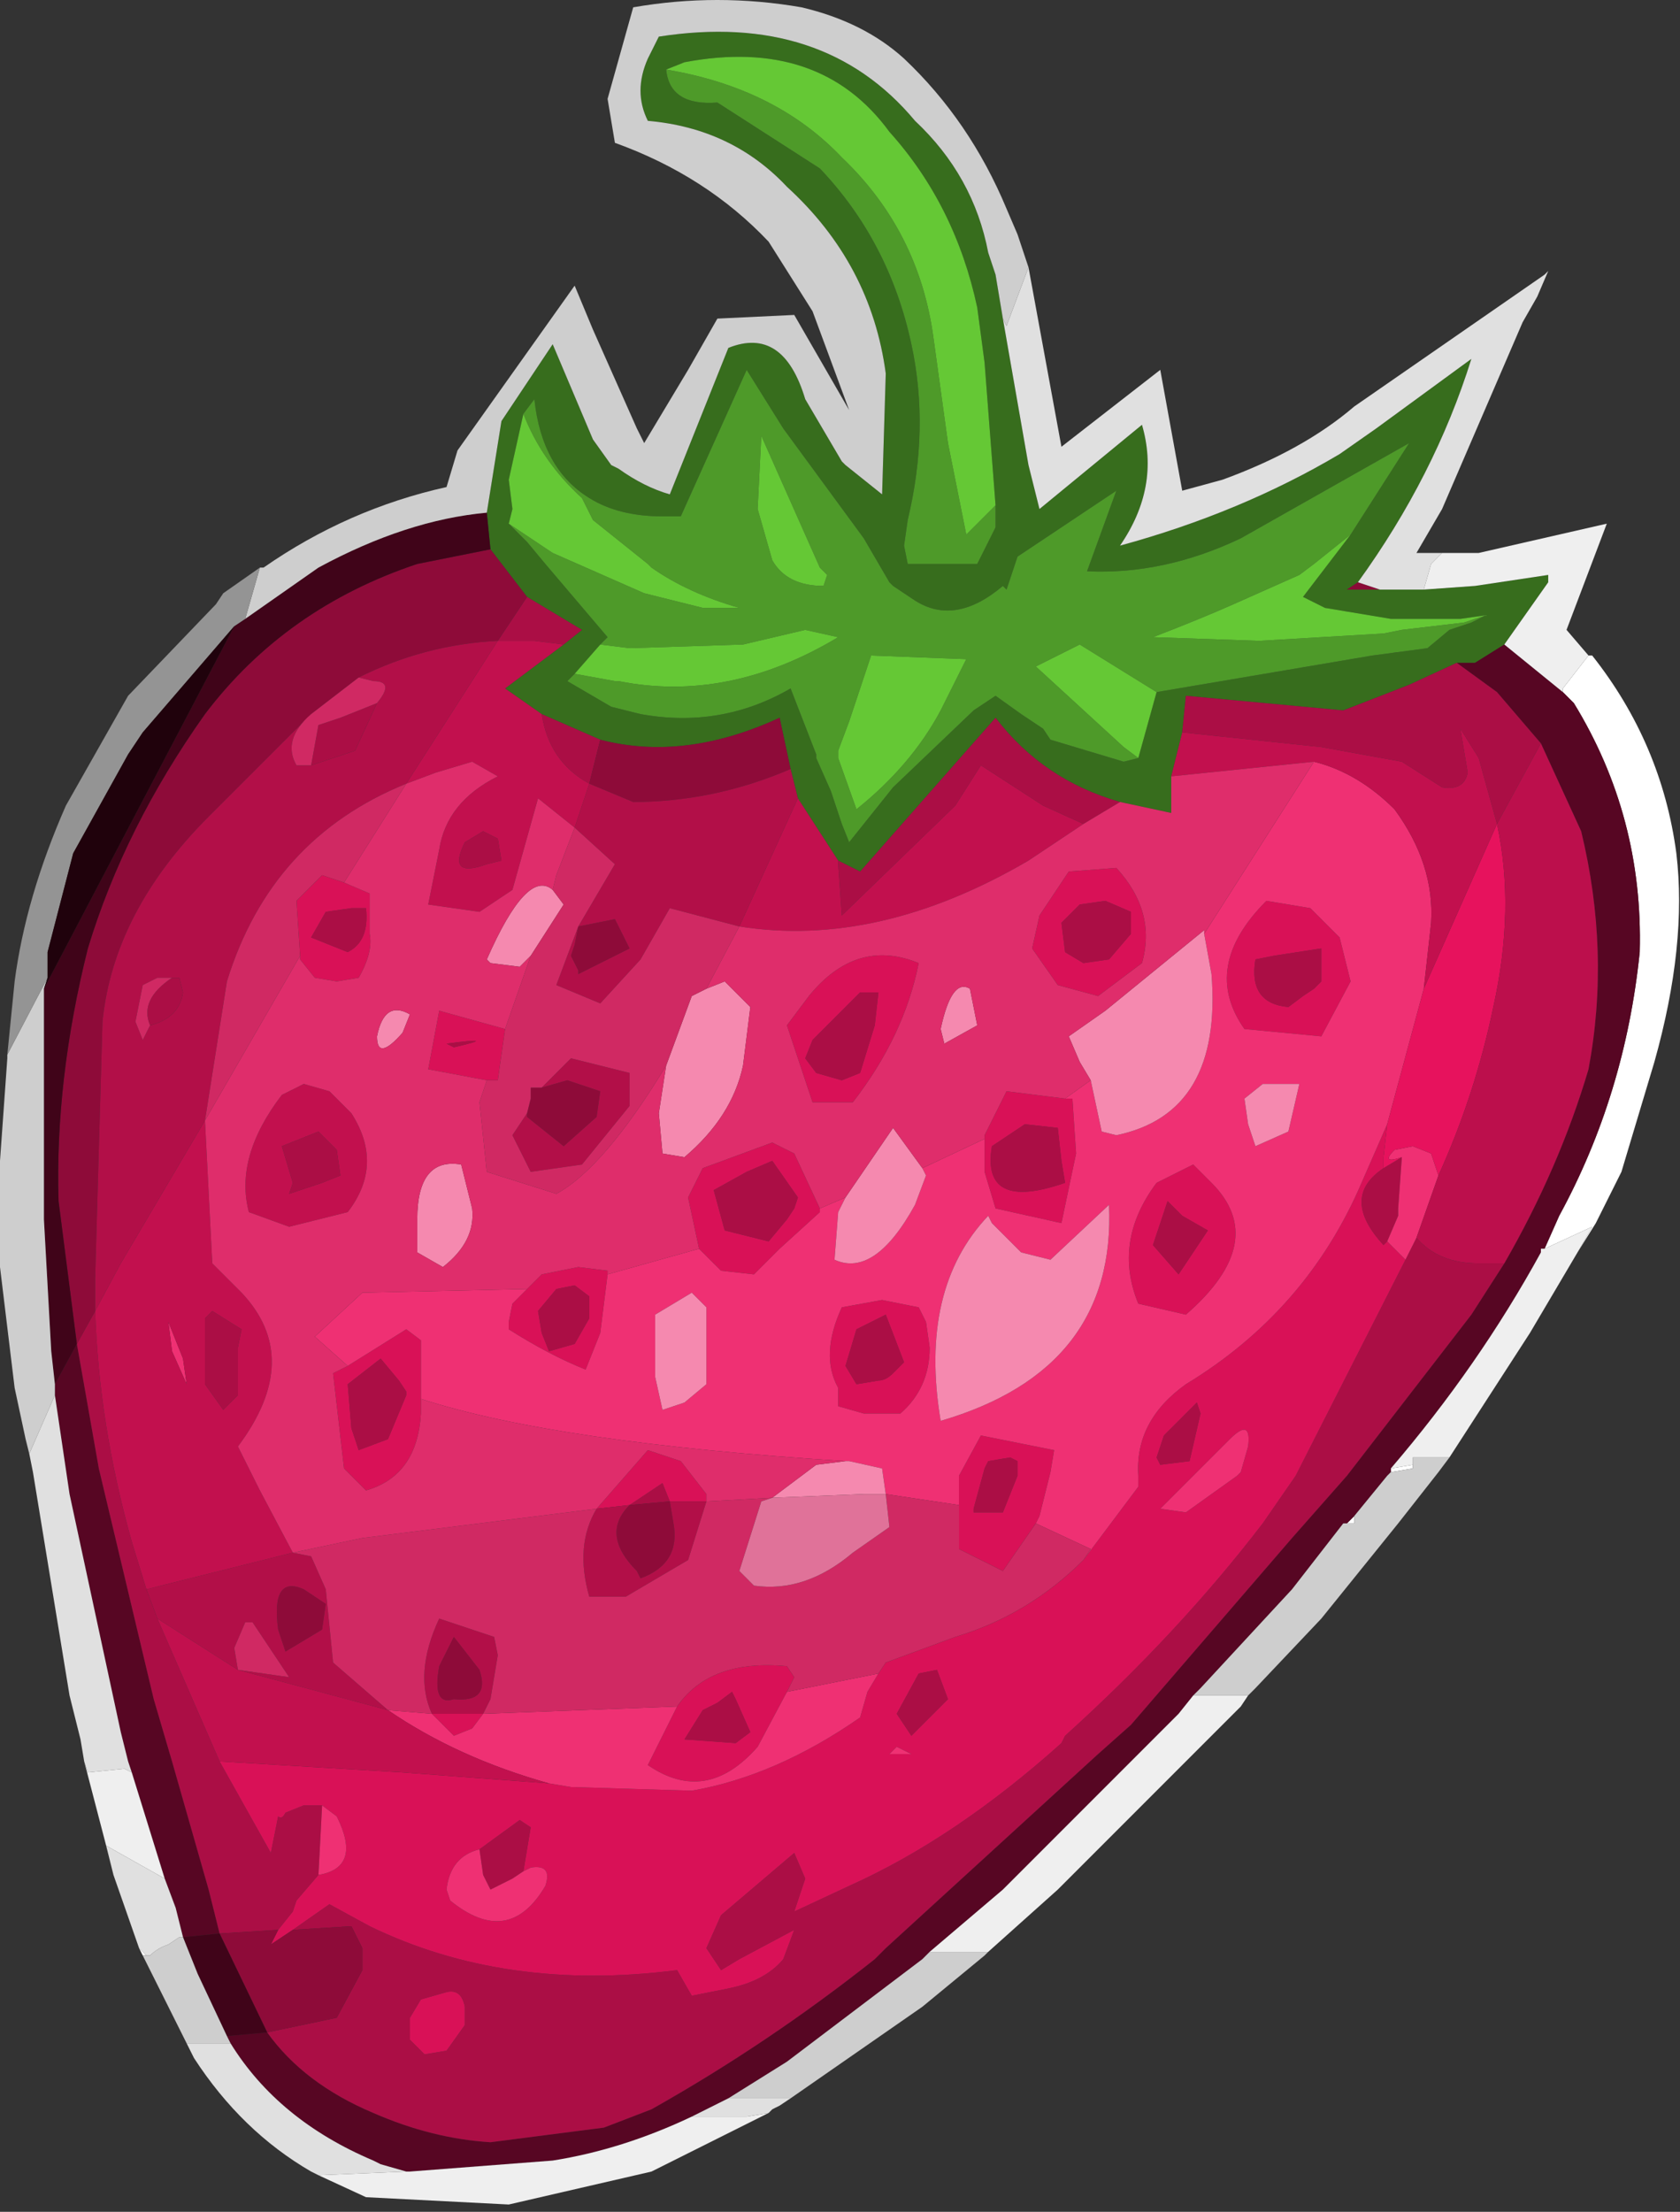 <?xml version="1.0" encoding="UTF-8" standalone="no"?>
<svg xmlns:ffdec="https://www.free-decompiler.com/flash" xmlns:xlink="http://www.w3.org/1999/xlink" ffdec:objectType="shape" height="30.2px" width="22.95px" xmlns="http://www.w3.org/2000/svg">
  <rect width="100%" height="100%" fill="#333333" stroke="none"/>
  <g transform="matrix(1.0, 0.0, 0.0, 1.0, 20.35, 118.75)">
    <path d="M1.35 -109.8 L1.4 -109.8 Q2.35 -108.6 2.55 -107.1 2.7 -105.85 2.25 -104.25 L1.8 -102.75 1.45 -102.05 1.2 -101.65 1.4 -102.0 0.75 -101.7 0.95 -102.15 Q1.85 -103.8 2.05 -105.75 2.1 -107.6 1.15 -109.15 L1.05 -109.25 1.0 -109.3 1.0 -109.35 1.35 -109.8 M-18.4 -92.05 L-18.45 -92.15 -18.35 -92.05 -18.4 -92.05 M-1.95 -97.95 L-1.85 -98.05 -1.85 -97.95 -1.95 -97.95 M-1.35 -98.65 L-1.35 -98.7 -1.05 -98.75 -1.05 -98.7 -1.35 -98.65" fill="#ffffff" fill-rule="evenodd" stroke="none"/>
    <path d="M-6.65 -114.4 L-6.3 -112.4 -6.15 -111.8 -4.75 -112.95 Q-4.5 -112.1 -5.05 -111.3 -3.4 -111.75 -2.05 -112.55 L-1.55 -112.9 -0.25 -113.85 Q-0.75 -112.25 -1.8 -110.8 L-1.95 -110.7 -1.5 -110.7 -0.9 -110.7 -0.2 -110.75 0.8 -110.9 0.8 -110.8 0.2 -109.95 -0.2 -109.7 -0.45 -109.7 -1.1 -109.4 -2.0 -109.05 -4.15 -109.25 -4.2 -108.75 -4.35 -108.15 -4.35 -107.65 -5.05 -107.8 Q-6.1 -108.1 -6.75 -108.95 L-8.6 -106.85 -8.9 -107.0 -9.45 -107.85 -9.55 -108.25 -9.7 -108.95 Q-11.0 -108.35 -12.15 -108.65 L-12.95 -109.0 -13.45 -109.35 -12.65 -109.95 -12.4 -110.15 -13.15 -110.6 -13.65 -111.25 -13.7 -111.75 -13.5 -113.0 -12.8 -114.05 -12.25 -112.75 -12.0 -112.4 -11.9 -112.35 Q-11.55 -112.1 -11.2 -112.0 L-10.4 -114.0 Q-9.65 -114.3 -9.35 -113.3 L-8.85 -112.45 -8.8 -112.4 -8.3 -112.0 -8.25 -113.65 Q-8.45 -115.15 -9.6 -116.2 -10.35 -117.0 -11.5 -117.1 -11.7 -117.5 -11.5 -117.95 L-11.35 -118.25 Q-9.1 -118.6 -7.85 -117.1 -7.05 -116.35 -6.85 -115.3 L-6.75 -115.0 -6.65 -114.4 M-1.9 -111.45 L-1.1 -112.7 -3.4 -111.4 Q-4.45 -110.9 -5.5 -110.95 L-5.1 -112.05 -6.45 -111.15 -6.6 -110.7 -6.65 -110.75 Q-7.3 -110.2 -7.85 -110.55 L-8.15 -110.75 -8.2 -110.8 -8.55 -111.4 -9.65 -112.9 -10.15 -113.7 -11.05 -111.7 -11.3 -111.7 Q-11.9 -111.7 -12.3 -111.95 -12.95 -112.35 -13.05 -113.3 L-13.2 -113.1 -13.4 -112.2 -13.35 -111.8 -13.4 -111.6 -13.15 -111.35 -12.9 -111.05 -12.05 -110.05 -12.15 -109.95 -12.5 -109.55 -12.6 -109.45 -12.0 -109.1 -11.6 -109.0 Q-10.5 -108.8 -9.55 -109.35 L-9.2 -108.45 -9.2 -108.4 -9.0 -107.95 -8.85 -107.5 -8.75 -107.25 -8.15 -108.0 -7.05 -109.05 -6.75 -109.25 -6.4 -109.0 -6.1 -108.8 -6.0 -108.65 -5.0 -108.35 -4.8 -108.4 -4.55 -109.3 -1.6 -109.8 -0.85 -109.9 -0.55 -110.15 -0.25 -110.25 -0.05 -110.35 -0.4 -110.3 -1.35 -110.3 -2.25 -110.45 -2.55 -110.6 -1.9 -111.45 M-11.25 -117.8 Q-11.2 -117.3 -10.55 -117.35 L-9.15 -116.45 Q-8.2 -115.45 -7.9 -114.05 -7.65 -112.9 -7.95 -111.65 L-8.0 -111.3 -7.95 -111.05 -7.0 -111.05 -6.75 -111.55 -6.75 -111.75 -6.75 -111.85 -6.9 -113.8 -7.0 -114.55 Q-7.3 -115.95 -8.2 -116.95 -9.15 -118.25 -11.0 -117.9 L-11.25 -117.8" fill="#376d1d" fill-rule="evenodd" stroke="none"/>
    <path d="M-9.05 -110.9 L-9.15 -111.0 -9.95 -112.8 -10.0 -111.8 -9.8 -111.1 Q-9.6 -110.75 -9.1 -110.75 L-9.05 -110.9 M-13.2 -113.1 L-13.05 -113.3 Q-12.95 -112.35 -12.3 -111.95 -11.9 -111.7 -11.3 -111.7 L-11.05 -111.7 -10.15 -113.7 -9.65 -112.9 -8.55 -111.4 -8.2 -110.8 -8.15 -110.75 -7.85 -110.55 Q-7.3 -110.2 -6.65 -110.75 L-6.6 -110.7 -6.45 -111.15 -5.1 -112.05 -5.5 -110.95 Q-4.45 -110.9 -3.4 -111.4 L-1.1 -112.7 -1.9 -111.45 -2.4 -111.05 -2.6 -110.9 -3.5 -110.5 Q-3.95 -110.3 -4.6 -110.05 L-3.15 -110.0 -1.45 -110.1 -1.2 -110.15 -0.35 -110.25 -0.05 -110.35 -0.25 -110.25 -0.55 -110.15 -0.85 -109.9 -1.6 -109.8 -4.55 -109.3 -5.6 -109.95 -6.2 -109.65 -5.6 -109.1 -5.0 -108.55 -4.8 -108.4 -5.0 -108.35 -6.0 -108.65 -6.1 -108.8 -6.4 -109.0 -6.75 -109.25 -7.05 -109.05 -8.15 -108.0 -8.75 -107.25 -8.85 -107.5 -9.0 -107.95 -9.2 -108.4 -9.2 -108.45 -9.55 -109.35 Q-10.5 -108.8 -11.6 -109.0 L-12.0 -109.1 -12.6 -109.45 -12.5 -109.55 -11.95 -109.45 -11.9 -109.45 Q-10.4 -109.15 -8.9 -110.05 L-9.35 -110.15 -10.2 -109.95 -11.75 -109.9 -12.15 -109.95 -12.05 -110.05 -12.9 -111.05 -13.15 -111.35 -13.4 -111.6 -12.95 -111.3 -12.8 -111.2 -11.55 -110.65 -10.75 -110.45 -10.25 -110.45 Q-10.95 -110.65 -11.45 -111.0 L-11.5 -111.05 -12.25 -111.65 -12.35 -111.85 -12.4 -111.95 Q-12.95 -112.45 -13.2 -113.1 M-6.75 -111.85 L-6.75 -111.75 -6.75 -111.55 -7.0 -111.05 -7.95 -111.05 -8.0 -111.3 -7.95 -111.65 Q-7.65 -112.9 -7.9 -114.05 -8.2 -115.45 -9.15 -116.45 L-10.55 -117.35 Q-11.2 -117.3 -11.25 -117.8 -9.75 -117.55 -8.85 -116.6 -7.8 -115.6 -7.6 -114.15 L-7.4 -112.7 -7.15 -111.45 -6.75 -111.85 M-7.5 -109.05 L-7.15 -109.75 -8.45 -109.8 -8.75 -108.9 -8.9 -108.5 -8.9 -108.4 -8.65 -107.7 Q-7.9 -108.3 -7.5 -109.05" fill="#4e9a29" fill-rule="evenodd" stroke="none"/>
    <path d="M-9.05 -110.9 L-9.1 -110.75 Q-9.6 -110.75 -9.8 -111.1 L-10.0 -111.8 -9.95 -112.8 -9.15 -111.0 -9.05 -110.9 M-13.2 -113.1 Q-12.95 -112.45 -12.4 -111.95 L-12.35 -111.85 -12.25 -111.65 -11.5 -111.05 -11.45 -111.0 Q-10.95 -110.65 -10.25 -110.45 L-10.75 -110.45 -11.55 -110.65 -12.8 -111.2 -12.95 -111.3 -13.4 -111.6 -13.35 -111.8 -13.4 -112.2 -13.2 -113.1 M-12.15 -109.95 L-11.75 -109.9 -10.2 -109.95 -9.35 -110.15 -8.9 -110.05 Q-10.4 -109.15 -11.9 -109.45 L-11.95 -109.45 -12.5 -109.55 -12.15 -109.95 M-4.8 -108.4 L-5.0 -108.55 -5.6 -109.1 -6.2 -109.65 -5.6 -109.95 -4.55 -109.3 -4.8 -108.4 M-0.05 -110.35 L-0.35 -110.25 -1.2 -110.15 -1.45 -110.1 -3.15 -110.0 -4.6 -110.05 Q-3.95 -110.3 -3.5 -110.5 L-2.6 -110.9 -2.4 -111.05 -1.9 -111.45 -2.55 -110.6 -2.25 -110.45 -1.35 -110.3 -0.4 -110.3 -0.05 -110.35 M-6.75 -111.85 L-7.15 -111.45 -7.4 -112.7 -7.6 -114.15 Q-7.8 -115.6 -8.85 -116.6 -9.75 -117.55 -11.25 -117.8 L-11.0 -117.9 Q-9.15 -118.25 -8.2 -116.95 -7.3 -115.95 -7.0 -114.55 L-6.9 -113.8 -6.75 -111.85 M-7.5 -109.05 Q-7.9 -108.3 -8.65 -107.7 L-8.9 -108.4 -8.9 -108.5 -8.75 -108.9 -8.45 -109.8 -7.15 -109.75 -7.5 -109.05" fill="#65c835" fill-rule="evenodd" stroke="none"/>
    <path d="M-1.8 -110.8 L-1.5 -110.7 -1.95 -110.7 -1.8 -110.8" fill="#8a0b37" fill-rule="evenodd" stroke="none"/>
    <path d="M0.2 -109.95 L1.0 -109.3 1.05 -109.25 1.15 -109.15 Q2.1 -107.6 2.05 -105.75 1.85 -103.8 0.95 -102.15 L0.75 -101.7 0.7 -101.7 0.7 -101.65 Q-0.15 -100.1 -1.35 -98.7 L-1.35 -98.65 -1.4 -98.6 -1.85 -98.05 -1.95 -97.95 -2.0 -97.95 -2.7 -97.05 -3.95 -95.7 -4.05 -95.6 -4.25 -95.35 -6.65 -92.95 -7.65 -92.1 -7.75 -92.0 -9.6 -90.6 -10.4 -90.1 -10.9 -89.85 Q-11.85 -89.4 -12.8 -89.25 L-14.75 -89.1 -14.8 -89.1 -15.15 -89.2 -15.25 -89.25 Q-16.55 -89.8 -17.2 -90.85 L-17.25 -90.95 -16.7 -91.0 Q-16.2 -90.3 -15.25 -89.9 -14.45 -89.55 -13.65 -89.5 L-12.1 -89.7 -11.45 -89.95 Q-9.85 -90.85 -8.4 -92.0 L-8.25 -92.15 -5.35 -94.8 -4.9 -95.2 -2.7 -97.75 -1.95 -98.6 -0.25 -100.8 0.2 -101.5 Q0.95 -102.8 1.35 -104.15 1.65 -105.75 1.25 -107.4 L0.7 -108.6 0.1 -109.3 -0.45 -109.7 -0.2 -109.7 0.2 -109.95 M-19.6 -99.85 L-19.3 -100.4 -19.0 -98.7 -18.25 -95.55 -18.0 -94.7 -17.5 -92.95 -17.35 -92.35 -17.85 -92.3 -17.95 -92.7 -18.1 -93.1 -18.55 -94.55 -18.6 -94.7 -18.7 -95.1 -19.4 -98.35 -19.6 -99.7 -19.6 -99.85" fill="#570623" fill-rule="evenodd" stroke="none"/>
    <path d="M-0.45 -109.7 L0.1 -109.3 0.7 -108.6 0.1 -107.5 -0.15 -108.4 -0.4 -108.8 -0.3 -108.2 Q-0.35 -107.95 -0.65 -108.0 L-1.2 -108.35 -2.3 -108.55 -4.2 -108.75 -4.15 -109.25 -2.0 -109.05 -1.1 -109.4 -0.45 -109.7 M0.2 -101.5 L-0.25 -100.8 -1.95 -98.6 -2.7 -97.75 -4.9 -95.2 -5.35 -94.8 -8.25 -92.15 -8.4 -92.0 Q-9.85 -90.85 -11.45 -89.95 L-12.1 -89.7 -13.65 -89.5 Q-14.45 -89.55 -15.25 -89.9 -16.2 -90.3 -16.7 -91.0 L-15.75 -91.2 -15.4 -91.85 -15.4 -92.15 -15.55 -92.45 -16.35 -92.4 -15.85 -92.75 -15.3 -92.45 Q-13.45 -91.55 -11.1 -91.85 L-10.9 -91.5 -10.4 -91.6 Q-9.9 -91.7 -9.65 -92.0 L-9.5 -92.4 -10.25 -92.0 -10.5 -91.85 -10.7 -92.15 -10.5 -92.6 -9.5 -93.45 -9.35 -93.1 -9.5 -92.65 -8.75 -93.0 Q-7.3 -93.65 -5.85 -94.95 L-5.8 -95.05 Q-4.25 -96.45 -3.1 -97.95 L-2.65 -98.6 -1.15 -101.55 -1.0 -101.85 Q-0.7 -101.5 -0.15 -101.5 L0.2 -101.5 M-13.15 -110.6 L-12.4 -110.15 -12.65 -109.95 -13.05 -110.0 -13.55 -110.0 -13.15 -110.6 M-12.95 -109.0 L-12.15 -108.65 -12.3 -108.05 Q-12.85 -108.35 -12.95 -109.0 M-8.9 -107.0 L-8.6 -106.85 -6.75 -108.95 Q-6.1 -108.1 -5.05 -107.8 L-5.55 -107.5 -6.1 -107.75 -6.95 -108.3 -7.3 -107.75 -8.85 -106.25 -8.9 -106.95 -8.9 -107.0 M-19.3 -100.4 L-19.05 -100.85 Q-19.0 -99.3 -18.55 -97.7 L-18.35 -97.05 -18.2 -96.65 -17.35 -94.7 -16.65 -93.45 -16.55 -93.95 Q-16.5 -93.9 -16.45 -94.0 L-16.2 -94.1 -15.95 -94.1 -16.0 -93.15 -16.3 -92.8 -16.35 -92.65 -16.55 -92.4 -17.35 -92.35 -17.5 -92.95 -18.0 -94.7 -18.25 -95.55 -19.0 -98.7 -19.3 -100.4 M-13.5 -107.0 L-13.7 -106.95 Q-14.25 -106.75 -14.0 -107.25 L-13.75 -107.4 -13.55 -107.3 -13.5 -107.0 M-15.2 -109.15 L-15.5 -108.5 -16.1 -108.3 -16.0 -108.85 -15.7 -108.95 -15.2 -109.15 M-18.3 -104.75 Q-18.45 -105.1 -18.0 -105.4 L-17.9 -105.4 -17.85 -105.2 Q-17.9 -104.85 -18.3 -104.75 M-15.55 -106.35 L-15.35 -106.35 Q-15.3 -105.9 -15.6 -105.75 L-16.1 -105.95 -15.9 -106.3 -15.55 -106.35 M-16.5 -103.1 L-16.0 -103.3 -15.75 -103.05 -15.7 -102.7 -15.95 -102.6 -16.4 -102.45 -16.35 -102.6 -16.5 -103.1 M-17.05 -100.6 L-17.1 -100.35 -17.1 -99.7 -17.3 -99.5 -17.55 -99.85 -17.55 -100.75 -17.45 -100.85 -17.05 -100.6 M-15.6 -99.85 L-15.15 -100.2 -14.9 -99.9 -14.8 -99.75 -14.8 -99.7 -15.05 -99.1 -15.45 -98.95 -15.55 -99.25 -15.6 -99.85 M-10.15 -102.75 L-9.8 -102.9 -9.45 -102.4 -9.5 -102.25 -9.6 -102.1 -9.85 -101.8 -10.45 -101.95 -10.6 -102.5 -10.15 -102.75 M-14.15 -104.45 L-14.25 -104.5 Q-13.5 -104.6 -14.15 -104.45 M-12.3 -101.05 L-12.3 -100.75 -12.5 -100.4 -12.85 -100.3 -12.95 -100.55 -13.0 -100.85 -12.75 -101.15 -12.5 -101.2 -12.3 -101.05 M-1.45 -102.8 L-1.2 -102.95 -1.25 -102.25 -1.25 -102.15 -1.4 -101.8 -1.45 -101.75 Q-2.05 -102.4 -1.45 -102.8 M-4.9 -106.3 L-4.9 -106.0 -5.2 -105.65 -5.55 -105.6 -5.8 -105.75 -5.85 -106.15 -5.6 -106.4 -5.25 -106.45 -4.9 -106.3 M-3.2 -105.65 L-2.95 -105.7 -2.3 -105.8 -2.3 -105.35 -2.4 -105.25 -2.55 -105.15 -2.75 -105.0 Q-3.3 -105.05 -3.2 -105.65 M-8.6 -105.2 L-8.35 -105.2 -8.4 -104.75 -8.6 -104.1 -8.85 -104.0 -9.2 -104.1 -9.35 -104.3 -9.25 -104.55 -8.6 -105.2 M-5.85 -102.9 L-5.8 -102.6 Q-6.95 -102.2 -6.8 -103.1 L-6.35 -103.4 -5.9 -103.35 -5.85 -102.9 M-8.35 -99.9 L-8.65 -99.85 -8.8 -100.1 -8.65 -100.6 -8.25 -100.8 -8.0 -100.15 -8.15 -100.0 Q-8.25 -99.9 -8.35 -99.9 M-4.45 -99.15 L-4.0 -99.6 -3.95 -99.45 -4.1 -98.8 -4.5 -98.75 -4.55 -98.85 -4.45 -99.15 M-4.25 -101.35 L-4.6 -101.75 -4.4 -102.35 -4.2 -102.15 -3.85 -101.95 -4.25 -101.35 M-7.55 -95.95 L-7.4 -95.55 -7.9 -95.05 -8.1 -95.35 -7.8 -95.9 -7.55 -95.95 M-6.85 -98.8 L-6.55 -98.85 -6.45 -98.8 -6.45 -98.65 -6.45 -98.6 -6.65 -98.1 -7.05 -98.1 -7.05 -98.15 -6.9 -98.7 -6.85 -98.8 M-11.75 -98.2 L-11.3 -98.5 -11.2 -98.25 -11.75 -98.2 M-13.8 -93.5 L-13.25 -93.9 -13.1 -93.8 -13.2 -93.2 -13.35 -93.1 -13.65 -92.95 -13.75 -93.15 -13.8 -93.5 M-10.1 -95.1 L-10.3 -94.95 -11.0 -95.0 -10.75 -95.4 -10.55 -95.5 -10.35 -95.65 -10.3 -95.55 -10.1 -95.1 M-14.75 -90.9 L-14.55 -90.7 -14.25 -90.75 -14.0 -91.1 -14.0 -91.35 Q-14.05 -91.6 -14.25 -91.55 L-14.6 -91.45 -14.75 -91.2 -14.75 -90.9" fill="#ab0e45" fill-rule="evenodd" stroke="none"/>
    <path d="M-13.7 -104.0 L-14.5 -104.15 -14.35 -104.95 -13.45 -104.7 -13.55 -104.0 -13.7 -104.0 M-16.55 -92.4 L-16.35 -92.65 -16.3 -92.8 -16.0 -93.15 Q-15.4 -93.25 -15.75 -93.95 L-15.95 -94.1 -16.2 -94.1 -16.45 -94.0 Q-16.5 -93.9 -16.55 -93.95 L-16.65 -93.45 -17.35 -94.7 -14.85 -94.55 -12.85 -94.4 -12.55 -94.35 -10.9 -94.3 Q-9.75 -94.5 -8.6 -95.3 L-8.5 -95.65 -8.35 -95.9 -8.25 -96.05 -7.3 -96.4 Q-6.3 -96.7 -5.55 -97.45 L-4.8 -98.45 -4.8 -98.6 Q-4.85 -99.35 -4.15 -99.85 -2.5 -100.85 -1.75 -102.6 L-1.4 -103.4 -1.45 -102.95 -1.45 -102.8 Q-2.05 -102.4 -1.45 -101.75 L-1.4 -101.8 -1.15 -101.55 -2.65 -98.6 -3.1 -97.95 Q-4.25 -96.45 -5.8 -95.05 L-5.85 -94.95 Q-7.3 -93.65 -8.75 -93.0 L-9.5 -92.65 -9.35 -93.1 -9.5 -93.45 -10.5 -92.6 -10.7 -92.15 -10.5 -91.85 -10.25 -92.0 -9.5 -92.4 -9.65 -92.0 Q-9.9 -91.7 -10.4 -91.6 L-10.9 -91.5 -11.1 -91.85 Q-13.45 -91.55 -15.3 -92.45 L-15.85 -92.75 -16.35 -92.4 -16.65 -92.2 -16.55 -92.4 M-15.65 -106.7 L-15.3 -106.55 -15.3 -106.0 Q-15.25 -105.75 -15.45 -105.4 L-15.75 -105.35 -16.05 -105.4 -16.25 -105.65 -16.25 -105.7 -16.3 -106.45 -15.95 -106.8 -15.65 -106.7 M-12.2 -98.15 L-11.5 -98.95 -11.05 -98.8 -10.7 -98.35 -10.7 -98.25 -11.2 -98.25 -11.3 -98.5 -11.75 -98.2 -12.2 -98.15 M-14.6 -99.65 L-14.6 -99.45 Q-14.65 -98.6 -15.35 -98.4 L-15.65 -98.7 -15.8 -100.0 -15.6 -100.1 -14.8 -100.6 -14.6 -100.45 -14.6 -99.65 M-13.15 -101.15 L-12.95 -101.35 -12.45 -101.45 -12.05 -101.4 -12.05 -101.35 -12.15 -100.55 -12.35 -100.05 Q-12.85 -100.25 -13.4 -100.6 L-13.4 -100.7 -13.35 -100.95 -13.15 -101.15 M-10.8 -101.7 L-10.95 -102.4 -10.75 -102.8 -9.8 -103.15 -9.5 -103.0 -9.15 -102.25 -9.15 -102.2 -9.7 -101.7 -10.05 -101.35 -10.5 -101.4 -10.8 -101.7 M-6.9 -103.2 L-6.9 -103.25 -6.6 -103.85 -5.8 -103.75 -5.7 -103.75 -5.65 -103.0 -5.85 -102.05 -6.75 -102.25 -6.9 -102.75 -6.9 -103.2 M-15.55 -106.35 L-15.9 -106.3 -16.1 -105.95 -15.6 -105.75 Q-15.3 -105.9 -15.35 -106.35 L-15.55 -106.35 M-15.6 -99.85 L-15.55 -99.25 -15.45 -98.95 -15.05 -99.1 -14.8 -99.7 -14.8 -99.75 -14.9 -99.9 -15.15 -100.2 -15.6 -99.85 M-10.15 -102.75 L-10.6 -102.5 -10.45 -101.95 -9.85 -101.8 -9.6 -102.1 -9.5 -102.25 -9.45 -102.4 -9.8 -102.9 -10.15 -102.75 M-14.15 -104.45 Q-13.5 -104.6 -14.25 -104.5 L-14.15 -104.45 M-12.3 -101.05 L-12.5 -101.2 -12.75 -101.15 -13.0 -100.85 -12.95 -100.55 -12.85 -100.3 -12.5 -100.4 -12.3 -100.75 -12.3 -101.05 M-4.9 -106.3 L-5.25 -106.45 -5.6 -106.4 -5.85 -106.15 -5.8 -105.75 -5.55 -105.6 -5.2 -105.65 -4.9 -106.0 -4.9 -106.3 M-3.2 -105.65 Q-3.3 -105.05 -2.75 -105.0 L-2.55 -105.15 -2.4 -105.25 -2.3 -105.35 -2.3 -105.8 -2.95 -105.7 -3.2 -105.65 M-2.05 -105.95 L-1.9 -105.35 -2.3 -104.6 -3.35 -104.7 Q-3.95 -105.55 -3.05 -106.45 L-2.45 -106.35 -2.05 -105.95 M-8.6 -105.2 L-9.25 -104.55 -9.35 -104.3 -9.2 -104.1 -8.85 -104.0 -8.6 -104.1 -8.4 -104.75 -8.35 -105.2 -8.6 -105.2 M-5.75 -106.85 L-5.1 -106.9 Q-4.55 -106.3 -4.75 -105.6 L-5.35 -105.15 -5.9 -105.3 -6.25 -105.8 -6.15 -106.25 -5.75 -106.85 M-5.85 -102.9 L-5.9 -103.35 -6.35 -103.4 -6.8 -103.1 Q-6.95 -102.2 -5.8 -102.6 L-5.85 -102.9 M-9.6 -104.75 L-9.3 -105.15 Q-8.65 -105.95 -7.8 -105.6 -8.0 -104.6 -8.7 -103.7 L-9.25 -103.7 -9.6 -104.75 M-7.7 -100.7 L-7.65 -100.35 Q-7.65 -99.8 -8.05 -99.45 L-8.55 -99.45 -8.9 -99.55 -8.9 -99.8 Q-9.15 -100.25 -8.85 -100.9 L-8.3 -101.0 -7.8 -100.9 -7.7 -100.7 M-8.35 -99.9 Q-8.25 -99.9 -8.15 -100.0 L-8.0 -100.15 -8.25 -100.8 -8.65 -100.6 -8.8 -100.1 -8.65 -99.85 -8.35 -99.9 M-4.55 -102.6 L-4.05 -102.85 -3.8 -102.6 Q-3.0 -101.8 -4.15 -100.8 L-4.8 -100.95 Q-5.15 -101.8 -4.55 -102.6 M-4.25 -101.35 L-3.85 -101.95 -4.2 -102.15 -4.4 -102.35 -4.6 -101.75 -4.25 -101.35 M-4.45 -99.15 L-4.55 -98.85 -4.5 -98.75 -4.1 -98.8 -3.95 -99.45 -4.0 -99.6 -4.45 -99.15 M-3.3 -99.0 Q-3.25 -99.4 -3.55 -99.1 L-4.05 -98.6 -4.5 -98.15 -4.15 -98.1 -3.45 -98.6 -3.4 -98.65 -3.3 -99.0 M-6.2 -97.95 L-6.65 -97.3 -7.25 -97.6 -7.25 -98.2 -7.25 -98.6 -6.95 -99.15 -5.95 -98.95 -6.0 -98.65 -6.15 -98.05 -6.2 -97.95 M-6.85 -98.8 L-6.9 -98.7 -7.05 -98.15 -7.05 -98.1 -6.65 -98.1 -6.45 -98.6 -6.45 -98.65 -6.45 -98.8 -6.55 -98.85 -6.85 -98.8 M-7.55 -95.95 L-7.8 -95.9 -8.1 -95.35 -7.9 -95.05 -7.4 -95.55 -7.55 -95.95 M-8.1 -94.9 L-8.2 -94.8 -7.9 -94.8 -8.1 -94.9 M-11.1 -95.45 Q-10.65 -96.1 -9.6 -96.0 L-9.5 -95.85 -9.6 -95.65 -10.0 -94.9 Q-10.7 -94.1 -11.5 -94.65 L-11.1 -95.45 M-14.45 -95.35 L-13.9 -95.35 -13.75 -95.35 -13.9 -95.15 -14.15 -95.05 -14.45 -95.35 M-13.2 -93.2 L-13.1 -93.8 -13.25 -93.9 -13.8 -93.5 Q-14.2 -93.4 -14.25 -92.95 L-14.2 -92.8 Q-13.4 -92.15 -12.9 -93.0 -12.8 -93.3 -13.1 -93.25 L-13.2 -93.2 M-10.1 -95.1 L-10.3 -95.55 -10.35 -95.65 -10.55 -95.5 -10.75 -95.4 -11.0 -95.0 -10.3 -94.95 -10.1 -95.1 M-14.75 -90.9 L-14.75 -91.2 -14.6 -91.45 -14.25 -91.55 Q-14.05 -91.6 -14.0 -91.35 L-14.0 -91.1 -14.25 -90.75 -14.55 -90.7 -14.75 -90.9" fill="#d91157" fill-rule="evenodd" stroke="none"/>
    <path d="M-0.7 -102.7 L-1.0 -101.85 -1.15 -101.55 -1.4 -101.8 -1.25 -102.15 -1.25 -102.25 -1.2 -102.95 Q-1.5 -102.85 -1.3 -103.05 L-1.05 -103.1 -0.8 -103.0 -0.7 -102.7 M-16.0 -93.15 L-15.95 -94.1 -15.75 -93.95 Q-15.4 -93.25 -16.0 -93.15 M-8.8 -98.8 Q-12.75 -99.05 -14.6 -99.65 L-14.6 -100.45 -14.8 -100.6 -15.6 -100.1 -16.05 -100.5 -15.4 -101.1 -13.15 -101.15 -13.35 -100.95 -13.4 -100.7 -13.4 -100.6 Q-12.85 -100.25 -12.35 -100.05 L-12.15 -100.55 -12.05 -101.35 -10.8 -101.7 -10.5 -101.4 -10.05 -101.35 -9.7 -101.7 -9.15 -102.2 -9.15 -102.25 -8.8 -102.4 -8.9 -102.2 -8.95 -101.55 Q-8.4 -101.3 -7.85 -102.3 L-7.7 -102.7 -7.75 -102.8 -6.9 -103.2 -6.9 -102.75 -6.75 -102.25 -5.85 -102.05 -5.65 -103.0 -5.7 -103.75 -5.8 -103.75 -5.45 -104.0 -5.3 -103.3 -5.1 -103.25 Q-3.65 -103.55 -3.8 -105.45 L-3.9 -106.0 -2.4 -108.35 Q-1.8 -108.2 -1.3 -107.7 -0.75 -106.95 -0.8 -106.15 L-0.9 -105.25 -1.4 -103.4 -1.75 -102.6 Q-2.5 -100.85 -4.15 -99.85 -4.85 -99.35 -4.8 -98.6 L-4.8 -98.45 -5.55 -97.45 -5.45 -97.6 -6.2 -97.95 -6.15 -98.05 -6.0 -98.65 -5.95 -98.95 -6.95 -99.15 -7.25 -98.6 -7.25 -98.2 -8.25 -98.35 -8.3 -98.7 -8.75 -98.8 -8.8 -98.8 M-18.05 -100.7 L-17.85 -100.2 -17.8 -99.85 -18.0 -100.3 -18.05 -100.7 M-11.3 -99.5 L-11.0 -99.6 -10.7 -99.85 -10.7 -100.9 -10.9 -101.1 -11.4 -100.8 -11.4 -99.95 -11.3 -99.5 M-2.05 -105.95 L-2.45 -106.35 -3.05 -106.45 Q-3.95 -105.55 -3.35 -104.7 L-2.3 -104.6 -1.9 -105.35 -2.05 -105.95 M-7.7 -100.7 L-7.8 -100.9 -8.3 -101.0 -8.85 -100.9 Q-9.15 -100.25 -8.9 -99.8 L-8.9 -99.55 -8.55 -99.45 -8.05 -99.45 Q-7.65 -99.8 -7.65 -100.35 L-7.7 -100.7 M-6.85 -102.15 Q-7.8 -101.15 -7.5 -99.35 -5.1 -100.05 -5.2 -102.3 L-6.0 -101.55 -6.4 -101.65 -6.8 -102.05 -6.85 -102.15 M-8.35 -95.9 L-8.5 -95.65 -8.6 -95.3 Q-9.75 -94.5 -10.9 -94.3 L-12.55 -94.35 -12.85 -94.4 Q-14.1 -94.75 -15.05 -95.4 L-14.45 -95.35 -14.15 -95.05 -13.9 -95.15 -13.75 -95.35 -11.1 -95.45 -11.5 -94.65 Q-10.7 -94.1 -10.0 -94.9 L-9.6 -95.65 -8.35 -95.9 M-3.3 -103.4 L-3.2 -103.1 -2.75 -103.3 -2.6 -103.95 -3.1 -103.95 -3.35 -103.75 -3.3 -103.4 M-4.55 -102.6 Q-5.15 -101.8 -4.8 -100.95 L-4.15 -100.8 Q-3.0 -101.8 -3.8 -102.6 L-4.05 -102.85 -4.55 -102.6 M-3.3 -99.0 L-3.4 -98.65 -3.45 -98.6 -4.15 -98.1 -4.5 -98.15 -4.05 -98.6 -3.55 -99.1 Q-3.25 -99.4 -3.3 -99.0 M-8.1 -94.9 L-7.9 -94.8 -8.2 -94.8 -8.1 -94.9 M-13.8 -93.5 L-13.75 -93.15 -13.65 -92.95 -13.35 -93.1 -13.2 -93.2 -13.1 -93.25 Q-12.8 -93.3 -12.9 -93.0 -13.4 -92.15 -14.2 -92.8 L-14.25 -92.95 Q-14.2 -93.4 -13.8 -93.5" fill="#ef3073" fill-rule="evenodd" stroke="none"/>
    <path d="M-13.1 -105.7 L-13.25 -105.55 -13.65 -105.6 -13.7 -105.65 Q-13.15 -106.9 -12.8 -106.6 L-12.65 -106.4 -13.1 -105.7 M-10.7 -105.25 L-10.45 -105.35 -10.1 -105.0 -10.2 -104.2 Q-10.35 -103.5 -11.0 -102.95 L-11.3 -103.0 -11.35 -103.55 -11.25 -104.2 -10.9 -105.15 -10.7 -105.25 M-9.8 -98.3 L-9.2 -98.75 -8.8 -98.8 -8.75 -98.8 -8.3 -98.7 -8.25 -98.35 -8.55 -98.35 -9.8 -98.3 M-8.8 -102.4 L-8.15 -103.35 -7.75 -102.8 -7.7 -102.7 -7.85 -102.3 Q-8.4 -101.3 -8.95 -101.55 L-8.9 -102.2 -8.8 -102.4 M-5.45 -104.0 L-5.6 -104.25 -5.75 -104.6 -5.25 -104.95 -3.9 -106.05 -3.9 -106.0 -3.8 -105.45 Q-3.65 -103.55 -5.1 -103.25 L-5.3 -103.3 -5.45 -104.0 M-14.75 -104.9 L-14.85 -104.65 Q-15.2 -104.25 -15.2 -104.6 -15.1 -105.1 -14.75 -104.9 M-14.05 -102.85 L-13.9 -102.25 Q-13.85 -101.8 -14.3 -101.45 L-14.65 -101.65 -14.65 -102.1 Q-14.65 -102.95 -14.05 -102.85 M-11.3 -99.5 L-11.4 -99.95 -11.4 -100.8 -10.9 -101.1 -10.7 -100.9 -10.7 -99.85 -11.0 -99.6 -11.3 -99.5 M-7.1 -105.25 L-7.0 -104.75 -7.45 -104.5 -7.5 -104.7 Q-7.35 -105.4 -7.1 -105.25 M-6.85 -102.15 L-6.8 -102.05 -6.4 -101.65 -6.0 -101.55 -5.2 -102.3 Q-5.1 -100.05 -7.5 -99.35 -7.8 -101.15 -6.85 -102.15 M-3.3 -103.4 L-3.35 -103.75 -3.1 -103.95 -2.6 -103.95 -2.75 -103.3 -3.2 -103.1 -3.3 -103.4" fill="#f589af" fill-rule="evenodd" stroke="none"/>
    <path d="M0.1 -107.5 Q0.35 -106.35 0.05 -105.0 -0.2 -103.8 -0.7 -102.7 L-0.8 -103.0 -1.05 -103.1 -1.3 -103.05 Q-1.5 -102.85 -1.2 -102.95 L-1.45 -102.8 -1.45 -102.95 -1.4 -103.4 -0.9 -105.25 0.1 -107.5" fill="#e7125d" fill-rule="evenodd" stroke="none"/>
    <path d="M0.7 -108.6 L1.25 -107.4 Q1.65 -105.75 1.35 -104.15 0.95 -102.8 0.2 -101.5 L-0.15 -101.5 Q-0.7 -101.5 -1.0 -101.85 L-0.7 -102.7 Q-0.2 -103.8 0.05 -105.0 0.35 -106.35 0.1 -107.5 L0.7 -108.6" fill="#bc0f4c" fill-rule="evenodd" stroke="none"/>
    <path d="M-13.15 -110.6 L-13.55 -110.0 Q-14.55 -109.95 -15.45 -109.5 L-16.1 -109.0 -17.5 -107.6 Q-18.8 -106.3 -18.95 -104.8 L-19.05 -101.3 -19.05 -100.85 -19.3 -100.4 -19.55 -102.35 Q-19.6 -104.0 -19.15 -105.8 -18.65 -107.45 -17.55 -109.0 -16.45 -110.45 -14.65 -111.05 L-13.65 -111.25 -13.15 -110.6 M-12.15 -108.65 Q-11.0 -108.35 -9.7 -108.95 L-9.55 -108.25 Q-10.6 -107.8 -11.7 -107.8 L-12.3 -108.05 -12.15 -108.65 M-12.45 -106.1 L-11.95 -106.2 -11.75 -105.8 -12.45 -105.45 -12.45 -105.5 -12.55 -105.7 -12.5 -105.85 -12.45 -106.1 M-17.35 -92.35 L-16.55 -92.4 -16.65 -92.2 -16.35 -92.4 -15.55 -92.45 -15.4 -92.15 -15.4 -91.85 -15.75 -91.2 -16.7 -91.0 -17.35 -92.35 M-12.95 -103.9 L-12.6 -104.0 -12.15 -103.85 -12.2 -103.5 -12.65 -103.1 -13.15 -103.5 -13.15 -103.55 -13.1 -103.75 -13.1 -103.9 -12.95 -103.9 M-11.75 -98.2 L-11.2 -98.25 -11.15 -97.95 Q-11.05 -97.4 -11.6 -97.2 L-11.65 -97.3 Q-12.15 -97.8 -11.75 -98.2 M-13.8 -95.95 Q-13.65 -95.5 -14.15 -95.55 -14.45 -95.45 -14.35 -96.0 L-14.15 -96.4 -13.8 -95.95 M-15.9 -96.85 L-15.95 -96.5 -16.45 -96.2 -16.55 -96.5 Q-16.65 -97.25 -16.2 -97.05 L-15.9 -96.85" fill="#8e0b39" fill-rule="evenodd" stroke="none"/>
    <path d="M-9.55 -108.25 L-9.45 -107.85 -10.25 -106.1 -11.2 -106.35 -11.6 -105.65 -12.15 -105.05 -12.75 -105.3 -12.45 -106.1 -11.95 -106.95 -12.5 -107.45 -12.3 -108.05 -11.7 -107.8 Q-10.6 -107.8 -9.55 -108.25 M-19.05 -100.85 L-19.05 -101.3 -18.95 -104.8 Q-18.8 -106.3 -17.5 -107.6 L-16.1 -109.0 Q-16.5 -108.65 -16.3 -108.3 L-16.1 -108.3 -15.5 -108.5 -15.2 -109.15 Q-14.95 -109.45 -15.25 -109.45 L-15.45 -109.5 Q-14.55 -109.95 -13.55 -110.0 L-14.8 -108.05 Q-16.65 -107.3 -17.25 -105.35 L-17.55 -103.45 -18.7 -101.5 -19.05 -100.85 M-12.45 -106.1 L-12.5 -105.85 -12.55 -105.7 -12.45 -105.5 -12.45 -105.45 -11.75 -105.8 -11.95 -106.2 -12.45 -106.1 M-18.2 -96.65 L-18.35 -97.05 -16.35 -97.55 -16.1 -97.5 -15.9 -97.05 -15.8 -96.05 -15.05 -95.4 -17.1 -95.95 -18.2 -96.65 M-18.0 -105.4 L-18.2 -105.4 -18.4 -105.3 -18.5 -104.8 -18.4 -104.55 -18.3 -104.75 Q-17.9 -104.85 -17.85 -105.2 L-17.9 -105.4 -18.0 -105.4 M-12.95 -103.9 L-12.55 -104.3 -11.75 -104.1 -11.75 -103.65 -12.4 -102.85 -13.1 -102.75 -13.35 -103.25 -13.15 -103.55 -13.15 -103.5 -12.65 -103.1 -12.2 -103.5 -12.15 -103.85 -12.6 -104.0 -12.95 -103.9 M-11.2 -98.25 L-10.7 -98.25 -10.95 -97.45 -11.8 -96.95 -12.3 -96.95 Q-12.5 -97.65 -12.2 -98.15 L-11.75 -98.2 Q-12.15 -97.8 -11.65 -97.3 L-11.6 -97.2 Q-11.05 -97.4 -11.15 -97.95 L-11.2 -98.25 M-14.45 -95.35 Q-14.7 -95.9 -14.35 -96.65 L-13.6 -96.4 -13.55 -96.15 -13.65 -95.55 -13.75 -95.35 -13.9 -95.35 -14.45 -95.35 M-13.8 -95.95 L-14.15 -96.4 -14.35 -96.0 Q-14.45 -95.45 -14.15 -95.55 -13.65 -95.5 -13.8 -95.95 M-17.1 -95.95 L-16.4 -95.85 -16.9 -96.6 -17.0 -96.6 -17.15 -96.25 -17.1 -95.95 M-15.9 -96.85 L-16.2 -97.05 Q-16.65 -97.25 -16.55 -96.5 L-16.45 -96.2 -15.95 -96.5 -15.9 -96.85" fill="#b20f48" fill-rule="evenodd" stroke="none"/>
    <path d="M-16.7 -91.0 L-17.25 -90.95 -17.65 -91.8 -17.85 -92.3 -17.35 -92.35 -16.7 -91.0 M-13.65 -111.25 L-14.65 -111.05 Q-16.45 -110.45 -17.55 -109.0 -18.65 -107.45 -19.15 -105.8 -19.6 -104.0 -19.55 -102.35 L-19.3 -100.4 -19.6 -99.85 -19.65 -100.3 -19.75 -102.1 -19.75 -105.25 -17.15 -110.2 -17.0 -110.3 -16.0 -111.0 Q-14.8 -111.65 -13.7 -111.75 L-13.65 -111.25" fill="#400419" fill-rule="evenodd" stroke="none"/>
    <path d="M-16.1 -109.0 L-15.45 -109.5 -15.25 -109.45 Q-14.95 -109.45 -15.2 -109.15 L-15.7 -108.95 -16.0 -108.85 -16.1 -108.3 -16.3 -108.3 Q-16.5 -108.65 -16.1 -109.0 M-13.1 -105.7 L-12.65 -106.4 -12.8 -106.6 -12.75 -106.8 -12.5 -107.45 -11.95 -106.95 -12.45 -106.1 -12.75 -105.3 -12.15 -105.05 -11.6 -105.65 -11.2 -106.35 -10.25 -106.1 -10.7 -105.25 -10.9 -105.15 -11.25 -104.2 Q-12.1 -102.8 -12.75 -102.45 L-13.7 -102.75 -13.8 -103.7 -13.7 -104.0 -13.55 -104.0 -13.45 -104.7 -13.1 -105.7 M-17.55 -103.45 L-17.25 -105.35 Q-16.65 -107.3 -14.8 -108.05 L-15.65 -106.7 -15.95 -106.8 -16.3 -106.45 -16.25 -105.7 -17.55 -103.45 M-16.35 -97.55 L-15.4 -97.75 -12.2 -98.15 Q-12.5 -97.65 -12.3 -96.95 L-11.8 -96.95 -10.95 -97.45 -10.7 -98.25 -9.8 -98.3 -9.95 -98.25 -10.25 -97.3 -10.05 -97.1 Q-9.35 -97.0 -8.7 -97.55 L-8.2 -97.9 -8.25 -98.35 -7.25 -98.2 -7.25 -97.6 -6.65 -97.3 -6.2 -97.95 -5.45 -97.6 -5.55 -97.45 Q-6.3 -96.7 -7.3 -96.4 L-8.25 -96.05 -8.35 -95.9 -9.6 -95.65 -9.5 -95.85 -9.6 -96.0 Q-10.65 -96.1 -11.1 -95.45 L-13.75 -95.35 -13.65 -95.55 -13.55 -96.15 -13.6 -96.4 -14.35 -96.65 Q-14.7 -95.9 -14.45 -95.35 L-15.05 -95.4 -15.8 -96.05 -15.9 -97.05 -16.1 -97.5 -16.35 -97.55 M-18.3 -104.75 L-18.4 -104.55 -18.5 -104.8 -18.4 -105.3 -18.2 -105.4 -18.0 -105.4 Q-18.45 -105.1 -18.3 -104.75 M-13.15 -103.55 L-13.35 -103.25 -13.1 -102.75 -12.4 -102.85 -11.75 -103.65 -11.75 -104.1 -12.55 -104.3 -12.95 -103.9 -13.1 -103.9 -13.1 -103.75 -13.15 -103.55 M-17.1 -95.95 L-17.15 -96.25 -17.0 -96.6 -16.9 -96.6 -16.4 -95.85 -17.1 -95.95" fill="#d02963" fill-rule="evenodd" stroke="none"/>
    <path d="M-8.25 -98.35 L-8.2 -97.9 -8.7 -97.55 Q-9.35 -97.0 -10.05 -97.1 L-10.25 -97.3 -9.95 -98.25 -9.8 -98.3 -8.55 -98.35 -8.25 -98.35" fill="#e07299" fill-rule="evenodd" stroke="none"/>
    <path d="M-13.55 -110.0 L-13.05 -110.0 -12.65 -109.95 -13.45 -109.35 -12.95 -109.0 Q-12.85 -108.35 -12.3 -108.05 L-12.5 -107.45 -13.0 -107.85 -13.35 -106.6 -13.8 -106.3 -14.5 -106.4 -14.35 -107.15 Q-14.25 -107.8 -13.55 -108.15 L-13.9 -108.35 -14.4 -108.2 -14.8 -108.05 -13.55 -110.0 M-9.45 -107.85 L-8.9 -107.0 -8.9 -106.95 -8.85 -106.25 -7.3 -107.75 -6.95 -108.3 -6.1 -107.75 -5.55 -107.5 -6.3 -107.0 Q-8.35 -105.8 -10.25 -106.1 L-9.45 -107.85 M-4.35 -108.15 L-4.2 -108.75 -2.3 -108.55 -1.2 -108.35 -0.65 -108.0 Q-0.35 -107.95 -0.3 -108.2 L-0.4 -108.8 -0.15 -108.4 0.1 -107.5 -0.9 -105.25 -0.8 -106.15 Q-0.75 -106.95 -1.3 -107.7 -1.8 -108.2 -2.4 -108.35 L-4.35 -108.15 M-13.5 -107.0 L-13.55 -107.3 -13.75 -107.4 -14.0 -107.25 Q-14.25 -106.75 -13.7 -106.95 L-13.5 -107.0 M-17.35 -94.7 L-18.2 -96.65 -17.1 -95.95 -15.05 -95.4 Q-14.1 -94.75 -12.85 -94.4 L-14.85 -94.55 -17.35 -94.7 M-18.35 -97.05 L-18.55 -97.7 Q-19.0 -99.3 -19.05 -100.85 L-18.7 -101.5 -17.55 -103.45 -17.45 -101.5 -17.05 -101.1 Q-16.2 -100.2 -17.1 -99.0 L-16.8 -98.4 -16.35 -97.55 -18.35 -97.05 M-15.85 -103.85 L-15.55 -103.55 Q-15.1 -102.85 -15.6 -102.2 L-16.4 -102.0 -16.95 -102.2 Q-17.15 -102.95 -16.5 -103.8 L-16.2 -103.95 -15.85 -103.85 M-16.5 -103.1 L-16.35 -102.6 -16.4 -102.45 -15.95 -102.6 -15.7 -102.7 -15.75 -103.05 -16.0 -103.3 -16.5 -103.1 M-18.05 -100.7 L-18.0 -100.3 -17.8 -99.85 -17.85 -100.2 -18.05 -100.7 M-17.05 -100.6 L-17.45 -100.85 -17.55 -100.75 -17.55 -99.85 -17.3 -99.5 -17.1 -99.7 -17.1 -100.35 -17.05 -100.6" fill="#c2104e" fill-rule="evenodd" stroke="none"/>
    <path d="M-5.05 -107.8 L-4.35 -107.65 -4.35 -108.15 -2.4 -108.35 -3.9 -106.0 -3.9 -106.05 -5.25 -104.95 -5.75 -104.6 -5.6 -104.25 -5.45 -104.0 -5.8 -103.75 -6.6 -103.85 -6.9 -103.25 -6.9 -103.2 -7.75 -102.8 -8.15 -103.35 -8.8 -102.4 -9.15 -102.25 -9.5 -103.0 -9.8 -103.15 -10.75 -102.8 -10.95 -102.4 -10.8 -101.7 -12.05 -101.35 -12.05 -101.4 -12.45 -101.45 -12.95 -101.35 -13.15 -101.15 -15.4 -101.1 -16.05 -100.5 -15.6 -100.1 -15.8 -100.0 -15.65 -98.7 -15.35 -98.4 Q-14.65 -98.6 -14.6 -99.45 L-14.6 -99.65 Q-12.75 -99.05 -8.8 -98.8 L-9.2 -98.75 -9.8 -98.3 -10.7 -98.25 -10.7 -98.35 -11.05 -98.8 -11.5 -98.95 -12.2 -98.15 -15.4 -97.75 -16.35 -97.55 -16.8 -98.4 -17.1 -99.0 Q-16.2 -100.2 -17.05 -101.1 L-17.45 -101.5 -17.55 -103.45 -16.25 -105.7 -16.25 -105.65 -16.05 -105.4 -15.75 -105.35 -15.45 -105.4 Q-15.25 -105.75 -15.3 -106.0 L-15.3 -106.55 -15.65 -106.7 -14.8 -108.05 -14.4 -108.2 -13.9 -108.35 -13.55 -108.15 Q-14.25 -107.8 -14.35 -107.15 L-14.5 -106.4 -13.8 -106.3 -13.35 -106.6 -13.0 -107.85 -12.5 -107.45 -12.75 -106.8 -12.8 -106.6 Q-13.15 -106.9 -13.7 -105.65 L-13.65 -105.6 -13.25 -105.55 -13.1 -105.7 -13.45 -104.7 -14.35 -104.95 -14.5 -104.15 -13.7 -104.0 -13.8 -103.7 -13.7 -102.75 -12.75 -102.45 Q-12.1 -102.8 -11.25 -104.2 L-11.35 -103.55 -11.3 -103.0 -11.0 -102.95 Q-10.35 -103.5 -10.2 -104.2 L-10.1 -105.0 -10.45 -105.35 -10.7 -105.25 -10.25 -106.1 Q-8.35 -105.8 -6.3 -107.0 L-5.55 -107.5 -5.05 -107.8 M-15.85 -103.85 L-16.2 -103.95 -16.5 -103.8 Q-17.15 -102.95 -16.95 -102.2 L-16.4 -102.0 -15.6 -102.2 Q-15.1 -102.85 -15.55 -103.55 L-15.85 -103.85 M-14.75 -104.9 Q-15.1 -105.1 -15.2 -104.6 -15.2 -104.25 -14.85 -104.65 L-14.75 -104.9 M-14.05 -102.85 Q-14.65 -102.95 -14.65 -102.1 L-14.65 -101.65 -14.3 -101.45 Q-13.85 -101.8 -13.9 -102.25 L-14.05 -102.85 M-5.75 -106.85 L-6.15 -106.25 -6.25 -105.8 -5.9 -105.3 -5.35 -105.15 -4.75 -105.6 Q-4.55 -106.3 -5.1 -106.9 L-5.75 -106.85 M-7.1 -105.25 Q-7.35 -105.4 -7.5 -104.7 L-7.45 -104.5 -7.0 -104.75 -7.1 -105.25 M-9.6 -104.75 L-9.25 -103.7 -8.7 -103.7 Q-8.0 -104.6 -7.8 -105.6 -8.65 -105.95 -9.3 -105.15 L-9.6 -104.75" fill="#df2d6b" fill-rule="evenodd" stroke="none"/>
    <path d="M-6.3 -115.1 L-6.6 -114.3 -6.65 -114.4 -6.75 -115.0 -6.85 -115.3 Q-7.05 -116.35 -7.85 -117.1 -9.1 -118.6 -11.35 -118.25 L-11.5 -117.95 Q-11.7 -117.5 -11.5 -117.1 -10.35 -117.0 -9.6 -116.2 -8.45 -115.15 -8.25 -113.65 L-8.3 -112.0 -8.8 -112.4 -8.85 -112.45 -9.35 -113.3 Q-9.65 -114.3 -10.4 -114.0 L-11.2 -112.0 Q-11.55 -112.1 -11.9 -112.35 L-12.0 -112.4 -12.25 -112.75 -12.8 -114.05 -13.5 -113.0 -13.7 -111.75 Q-14.8 -111.65 -16.0 -111.0 L-17.0 -110.3 -16.8 -111.0 -16.75 -111.0 Q-15.6 -111.8 -14.25 -112.1 L-14.1 -112.6 -12.5 -114.85 -12.25 -114.25 -11.65 -112.9 -11.55 -112.7 -10.95 -113.7 -10.55 -114.4 -9.5 -114.45 -8.75 -113.15 -9.25 -114.5 -9.85 -115.45 Q-10.7 -116.35 -11.95 -116.8 L-12.05 -117.4 -11.7 -118.65 Q-10.55 -118.85 -9.4 -118.65 -8.55 -118.45 -8.0 -117.95 -7.1 -117.1 -6.6 -115.9 L-6.45 -115.55 -6.3 -115.1 M-0.55 -98.85 L-0.7 -98.65 -1.25 -97.95 -2.3 -96.65 -3.2 -95.7 -3.3 -95.6 -4.05 -95.6 -3.95 -95.7 -2.7 -97.05 -2.0 -97.95 -1.95 -97.95 -1.85 -97.95 -1.85 -98.05 -1.4 -98.6 -1.35 -98.65 -1.05 -98.7 -1.05 -98.75 -1.05 -98.85 -0.55 -98.85 M-6.85 -92.1 L-6.9 -92.05 -7.75 -91.35 -9.55 -90.1 -10.4 -90.1 -9.6 -90.6 -7.75 -92.0 -7.65 -92.1 -6.85 -92.1 M-17.85 -90.95 L-18.4 -92.05 -18.35 -92.05 -18.3 -92.05 Q-18.2 -92.15 -18.05 -92.2 L-17.9 -92.3 -17.85 -92.3 -17.65 -91.8 -17.25 -90.95 -17.2 -90.85 -17.8 -90.85 -17.85 -90.95 M-19.95 -98.9 L-20.0 -99.1 -20.15 -99.8 -20.35 -101.45 -20.35 -102.9 -20.25 -104.3 -20.25 -104.35 -19.7 -105.4 -19.75 -105.25 -19.75 -102.1 -19.65 -100.3 -19.6 -99.85 -19.6 -99.7 -19.95 -98.9" fill="#cecece" fill-rule="evenodd" stroke="none"/>
    <path d="M-20.25 -104.35 L-20.15 -105.35 Q-20.0 -106.5 -19.45 -107.75 L-18.6 -109.25 -17.4 -110.5 -17.3 -110.65 -16.8 -111.0 -17.0 -110.3 -17.15 -110.2 -18.4 -108.75 -18.6 -108.45 -19.35 -107.1 -19.7 -105.75 -19.7 -105.4 -20.25 -104.35" fill="#949494" fill-rule="evenodd" stroke="none"/>
    <path d="M-19.7 -105.4 L-19.7 -105.75 -19.35 -107.1 -18.6 -108.45 -18.4 -108.75 -17.15 -110.2 -19.75 -105.25 -19.7 -105.4" fill="#20020c" fill-rule="evenodd" stroke="none"/>
    <path d="M-6.3 -115.1 L-5.85 -112.65 -4.5 -113.7 -4.2 -112.05 -3.65 -112.2 Q-2.55 -112.6 -1.85 -113.2 L0.75 -115.0 0.8 -115.05 0.65 -114.7 0.45 -114.35 -0.65 -111.8 -1.0 -111.2 -0.9 -111.2 -0.65 -111.2 -0.8 -111.05 -0.9 -110.7 -1.5 -110.7 -1.8 -110.8 Q-0.75 -112.25 -0.25 -113.85 L-1.55 -112.9 -2.05 -112.55 Q-3.4 -111.75 -5.05 -111.3 -4.5 -112.1 -4.75 -112.95 L-6.15 -111.8 -6.3 -112.4 -6.65 -114.4 -6.6 -114.3 -6.3 -115.1 M-9.55 -90.1 L-9.7 -90.0 -9.8 -89.95 -9.85 -89.9 -10.15 -89.85 -10.9 -89.85 -10.4 -90.1 -9.55 -90.1 M-16.0 -89.05 L-16.1 -89.1 Q-17.05 -89.65 -17.7 -90.65 L-17.85 -90.95 -17.8 -90.85 -17.2 -90.85 Q-16.55 -89.8 -15.25 -89.25 L-15.15 -89.2 -14.8 -89.1 -16.0 -89.05 M-18.45 -92.15 L-18.8 -93.15 -18.85 -93.35 -18.9 -93.55 -18.1 -93.1 -17.95 -92.7 -17.85 -92.3 -17.9 -92.3 -18.05 -92.2 Q-18.2 -92.15 -18.3 -92.05 L-18.35 -92.05 -18.45 -92.15 M-19.2 -94.7 L-19.25 -95.0 -19.3 -95.2 -19.4 -95.6 -19.9 -98.65 -19.95 -98.9 -19.6 -99.7 -19.4 -98.35 -18.7 -95.1 -18.6 -94.7 -18.55 -94.55 -18.65 -94.6 -19.15 -94.55 -19.2 -94.7" fill="#e0e0e0" fill-rule="evenodd" stroke="none"/>
    <path d="M-0.9 -110.7 L-0.8 -111.05 -0.65 -111.2 -0.15 -111.2 1.6 -111.6 1.05 -110.15 1.35 -109.8 1.0 -109.35 1.0 -109.3 0.2 -109.95 0.8 -110.8 0.8 -110.9 -0.2 -110.75 -0.9 -110.7 M1.2 -101.65 L0.55 -100.55 -0.55 -98.85 -1.05 -98.85 -1.05 -98.75 -1.35 -98.7 Q-0.15 -100.1 0.7 -101.65 L0.7 -101.7 0.75 -101.7 1.4 -102.0 1.2 -101.65 M-3.3 -95.6 L-3.4 -95.45 -5.9 -92.95 -6.85 -92.1 -7.65 -92.1 -6.65 -92.95 -4.25 -95.35 -4.05 -95.6 -3.3 -95.6 M-9.85 -89.9 L-11.45 -89.1 -13.4 -88.65 -15.35 -88.75 -16.0 -89.05 -14.8 -89.1 -14.75 -89.1 -12.8 -89.25 Q-11.85 -89.4 -10.9 -89.85 L-10.15 -89.85 -9.85 -89.9 M-18.9 -93.55 L-19.2 -94.7 -19.15 -94.55 -18.65 -94.6 -18.55 -94.55 -18.1 -93.1 -17.95 -92.7 -18.1 -93.1 -18.9 -93.55" fill="#efefef" fill-rule="evenodd" stroke="none"/>
  </g>
</svg>
